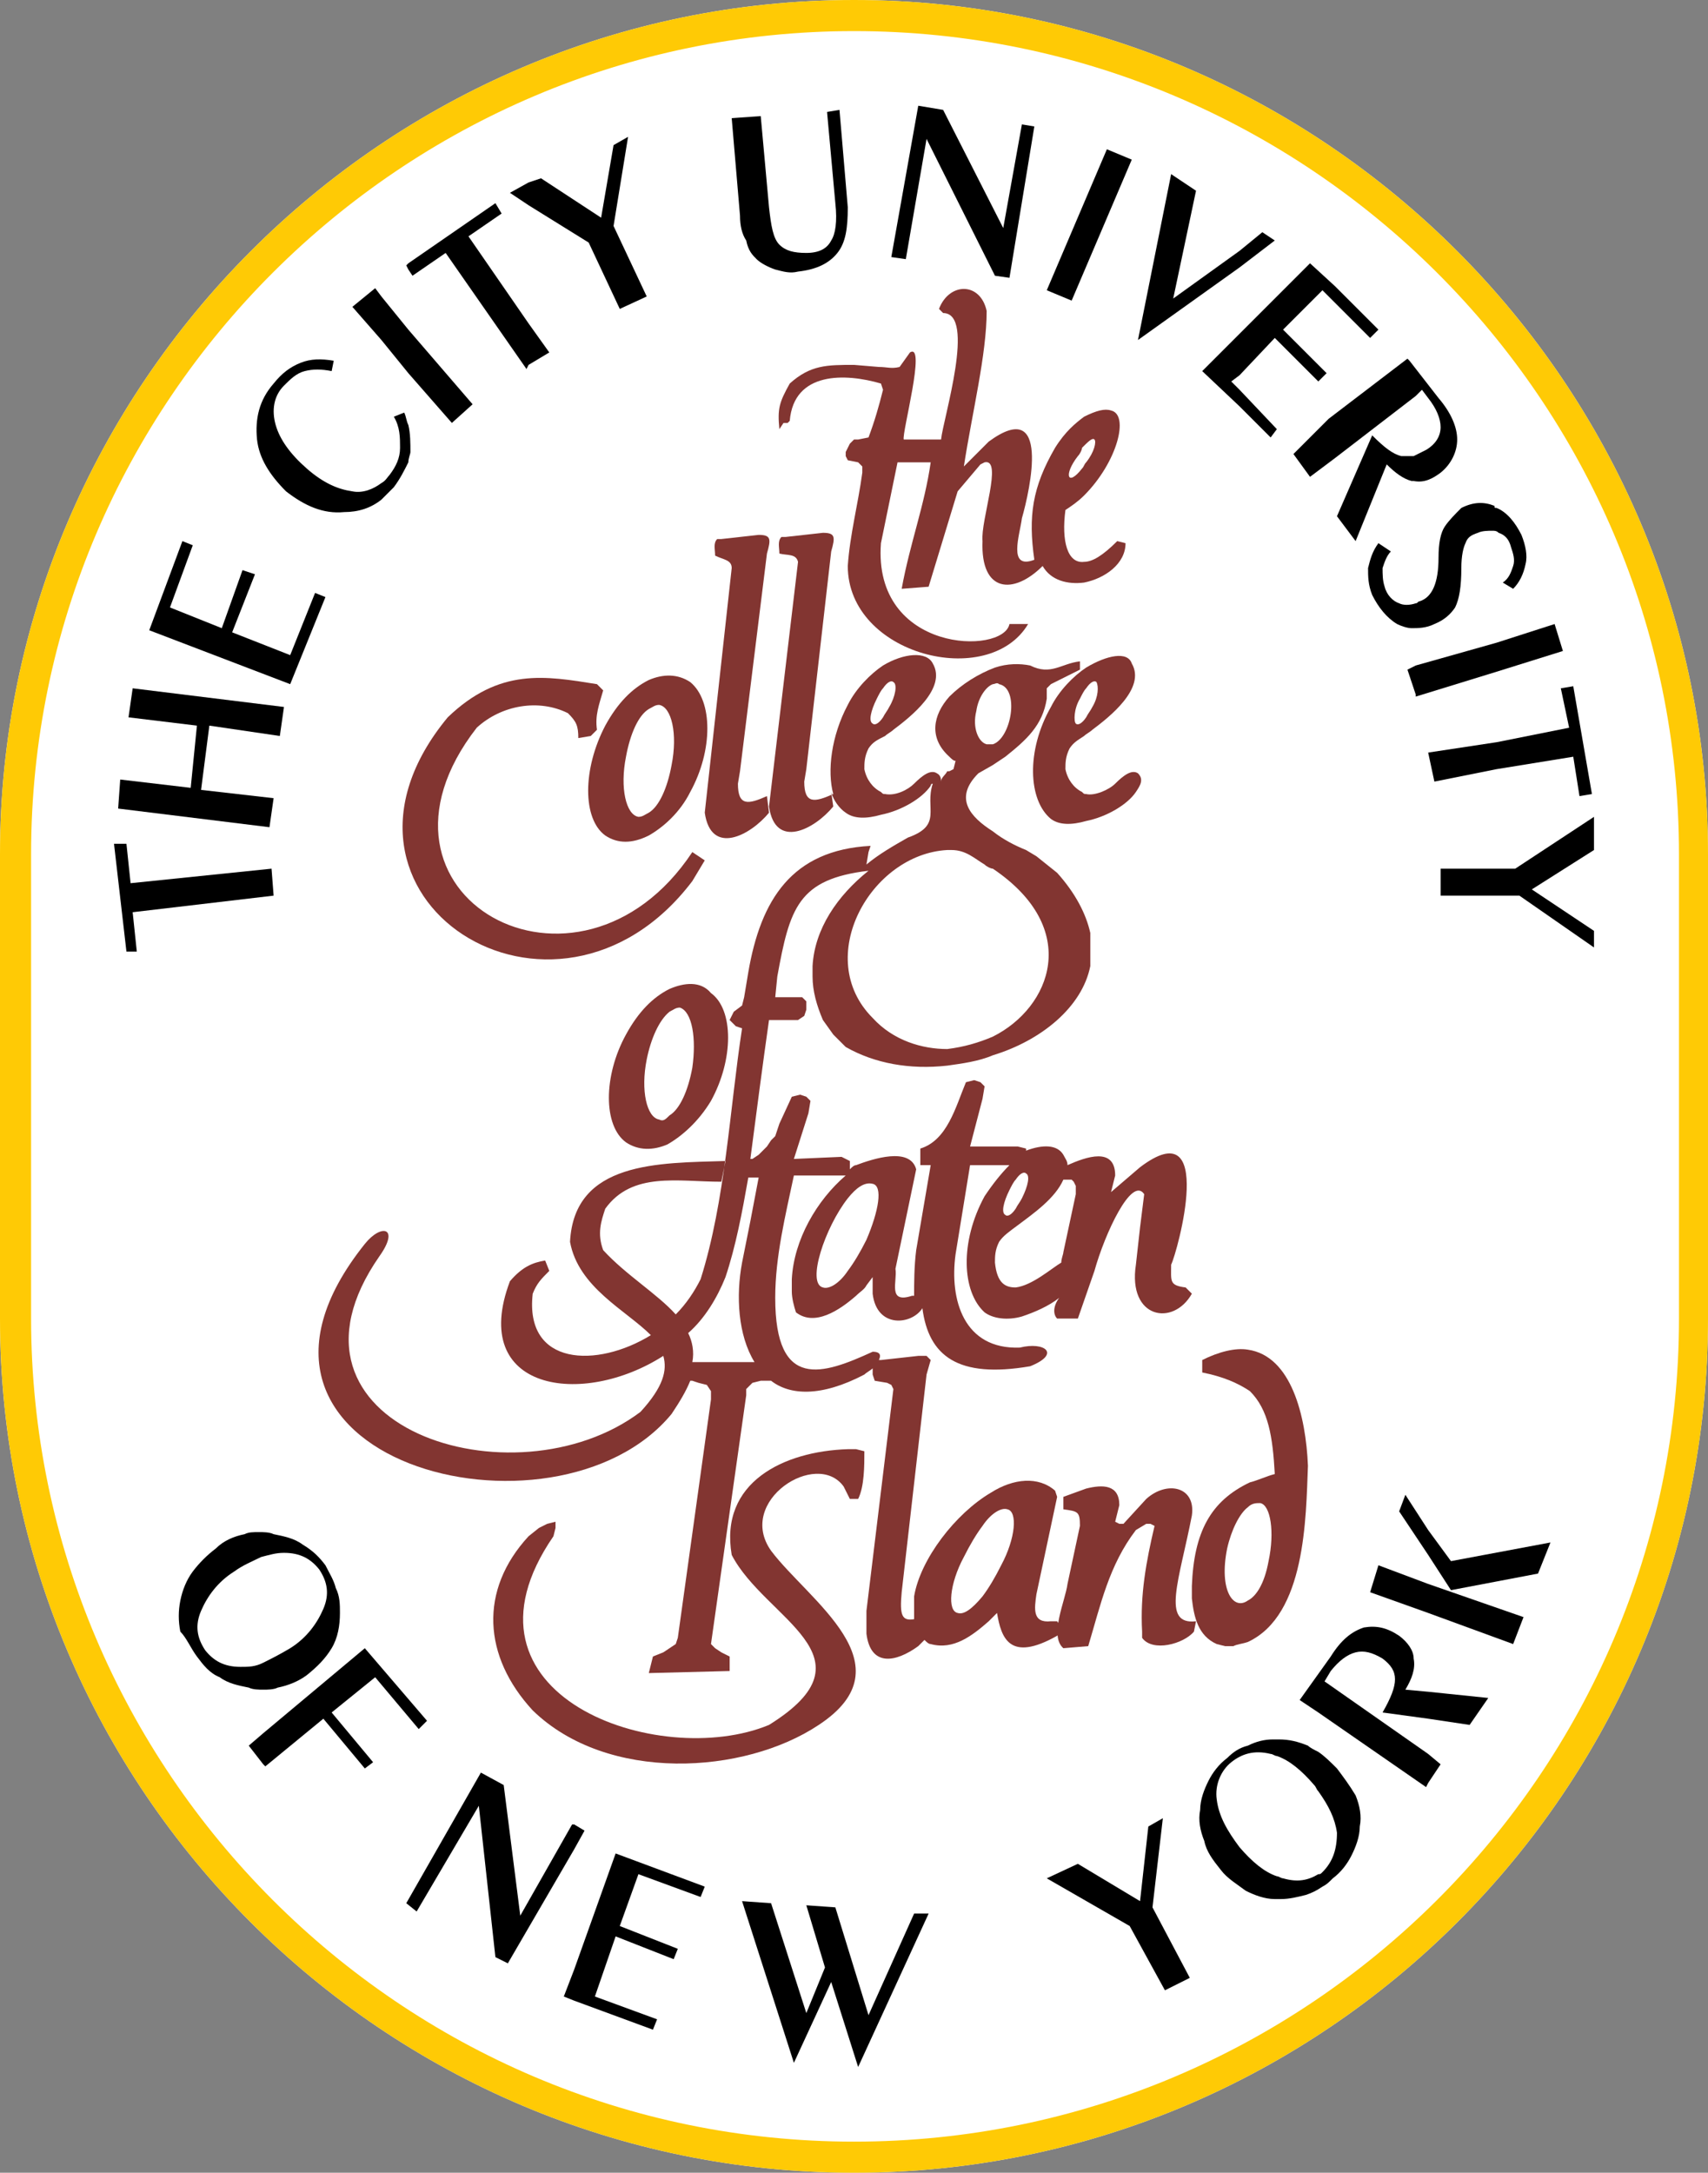 <?xml version="1.0" encoding="utf-8"?>
<!-- Generator: Adobe Illustrator 22.1.0, SVG Export Plug-In . SVG Version: 6.00 Build 0)  -->
<svg version="1.1" id="Layer_1" xmlns="http://www.w3.org/2000/svg" xmlns:xlink="http://www.w3.org/1999/xlink" x="0px" y="0px"
	 viewBox="0 0 82.4 104.8" style="enable-background:new 0 0 82.4 104.8;" xml:space="preserve">
<rect x="0" y="0" width="82.4" height="104.8" fill="#808080" stroke="none"/>
<style type="text/css">
	.st0{fill-rule:evenodd;clip-rule:evenodd;fill:#FFFFFF;}
	.st1{fill-rule:evenodd;clip-rule:evenodd;fill:#FFCA05;}
	.st2{fill-rule:evenodd;clip-rule:evenodd;fill:#823531;}
</style>
<g>
	<path class="st0" d="M41.2,0C18.5,0,0,18.6,0,41.2v22.4c0,22.7,18.5,41.2,41.2,41.2c22.7,0,41.2-18.5,41.2-41.2V41.2
		C82.4,18.6,63.9,0,41.2,0z"/>
	<g>
		<g>
			<polygon points="19.9,13.3 21.5,12.2 25.4,17.8 25.5,17.6 26.5,17 25.5,15.6 22.6,11.4 24.2,10.3 23.9,9.8 19.7,12.7 19.6,12.8 
				19.7,13 			"/>
			<polygon points="61.5,11.6 60.9,11.2 59.8,12.1 56.6,14.4 57.7,9.2 56.5,8.4 54.9,16.4 59.8,12.9 			"/>
			<polygon points="28.4,11.7 29.9,14.9 31.2,14.3 29.6,10.9 30.3,6.6 29.6,7 29,10.5 26.1,8.6 25.5,8.8 24.6,9.3 25.5,9.9 			"/>
			<polygon points="15.7,28.8 15.2,28.6 14,31.6 11.2,30.5 12.3,27.7 11.7,27.5 10.7,30.3 8.2,29.3 9.3,26.3 8.8,26.1 7.2,30.4 
				14,33 			"/>
			<path d="M36.5,12.5c0.2,0.2,0.6,0.4,0.9,0.5c0.4,0.1,0.7,0.2,1.1,0.1c0.9-0.1,1.5-0.4,1.9-0.9c0.4-0.5,0.5-1.2,0.5-2.2l-0.4-4.7
				l-0.6,0.1l0.4,4.4c0.1,0.9,0,1.5-0.2,1.8c-0.2,0.4-0.6,0.6-1.2,0.6c-0.6,0-1-0.1-1.3-0.4c-0.3-0.3-0.4-0.9-0.5-1.8l-0.4-4.4
				l-1.4,0.1l0.4,4.7c0,0.5,0.1,0.9,0.3,1.2C36.1,12.1,36.3,12.3,36.5,12.5z"/>
			<polygon points="13.2,38.5 9.7,38.1 10.1,35 13.5,35.5 13.7,34.1 6.4,33.2 6.2,34.6 9.5,35 9.2,38 5.8,37.6 5.7,39 13,39.9 			
				"/>
			<polygon points="19.7,18 21.8,20.4 22.8,19.5 19.7,15.9 18.4,14.3 18.1,13.9 17,14.8 18.4,16.4 			"/>
			<polygon points="13.2,43.2 13.1,41.9 6.3,42.6 6.1,40.7 5.5,40.7 6.1,45.9 6.6,45.9 6.4,44 			"/>
			<polygon points="75.7,35.1 72.2,35.8 68.9,36.3 69.2,37.7 72.2,37.1 75.9,36.5 76.2,38.4 76.8,38.3 75.9,33.1 75.3,33.2 			"/>
			<polygon points="48.4,11 45.5,5.3 44.3,5.1 43,12.4 43.7,12.5 44.7,6.7 48,13.3 48.7,13.4 49.9,6.1 49.3,6 			"/>
			<polygon points="68.3,32.1 67.9,32.3 68.3,33.5 68.3,33.6 72.2,32.4 75.4,31.4 75,30.1 72.2,31 			"/>
			<path d="M13.8,23.7c0.9,0.7,1.8,1.1,2.8,1c0.7,0,1.3-0.2,1.8-0.6c0.2-0.2,0.4-0.4,0.6-0.6c0.3-0.4,0.5-0.8,0.7-1.2
				c0-0.2,0.1-0.4,0.1-0.5c0-0.4,0-0.9-0.1-1.3c-0.1-0.2-0.1-0.4-0.2-0.6L19,20.1c0.3,0.5,0.3,1,0.3,1.5c0,0.5-0.2,0.9-0.5,1.3
				c-0.1,0.1-0.2,0.3-0.4,0.4c-0.4,0.3-0.9,0.5-1.4,0.4c-0.7-0.1-1.4-0.4-2.2-1.1c-0.8-0.7-1.3-1.4-1.5-2.1
				c-0.2-0.7-0.1-1.4,0.4-1.9c0.3-0.3,0.6-0.6,1-0.7c0.4-0.1,0.8-0.1,1.3,0l0.1-0.5c-0.6-0.1-1.1-0.1-1.6,0.1
				c-0.5,0.2-0.9,0.5-1.3,1c-0.7,0.8-0.9,1.7-0.8,2.7C12.5,22.1,13,22.9,13.8,23.7z"/>
			<polygon points="76.9,39.4 73.1,41.9 72.2,41.9 69.5,41.9 69.5,43.2 72.2,43.2 73.3,43.2 76.9,45.7 76.9,44.9 73.9,42.9 76.9,41 
							"/>
			<path d="M69.7,25.4c-0.2,0.3-0.3,0.8-0.3,1.5v0c0,1.2-0.3,1.9-0.9,2.1c-0.1,0-0.1,0.1-0.2,0.1c-0.3,0.1-0.6,0.1-0.8,0
				c-0.3-0.1-0.6-0.4-0.7-0.8c-0.1-0.3-0.1-0.6-0.1-0.9c0.1-0.3,0.2-0.6,0.4-0.8l-0.6-0.4c-0.3,0.4-0.4,0.8-0.5,1.2
				c0,0.4,0,0.8,0.2,1.3c0.3,0.6,0.7,1.1,1.2,1.4c0.2,0.1,0.5,0.2,0.7,0.2c0.3,0,0.7,0,1.1-0.2c0.5-0.2,0.8-0.5,1-0.8
				c0.2-0.4,0.3-1,0.3-1.9c0-0.6,0.1-1,0.2-1.2c0.1-0.3,0.3-0.4,0.6-0.5c0.2-0.1,0.5-0.1,0.7-0.1c0.1,0,0.2,0,0.3,0.1
				c0.3,0.1,0.5,0.3,0.6,0.7c0.1,0.3,0.2,0.6,0.1,0.9c-0.1,0.3-0.2,0.6-0.5,0.8l0.5,0.3c0.3-0.3,0.5-0.7,0.6-1.2
				c0.1-0.4,0-0.9-0.2-1.4c-0.3-0.6-0.7-1.1-1.2-1.3c-0.1,0-0.1,0-0.1-0.1c-0.5-0.2-1-0.2-1.6,0.1C70.2,24.8,69.9,25.1,69.7,25.4z"
				/>
			<polygon points="54.6,7.7 53.4,7.2 50.5,14 51.7,14.5 			"/>
			<path d="M62.4,21.9l0.8,1.1l1.2-0.9l3.9-3l0.3-0.3l0.3,0.4c0.4,0.5,0.6,1,0.6,1.4c0,0.4-0.2,0.8-0.7,1.1
				c-0.2,0.1-0.4,0.2-0.6,0.3c-0.2,0-0.4,0-0.6,0c-0.4-0.1-0.8-0.4-1.4-1l-1.7,3.9l0.9,1.2l1.5-3.7c0.4,0.4,0.8,0.7,1.2,0.8
				c0,0,0.1,0,0.1,0c0.5,0.1,0.9-0.1,1.3-0.4c0.5-0.4,0.8-1,0.8-1.6c0-0.6-0.3-1.3-0.9-2l-1.4-1.8l-0.1-0.1l-3.8,2.9L62.4,21.9z"/>
			<polygon points="58,17.9 59.8,19.6 61.3,21.1 61.6,20.7 59.8,18.8 59.4,18.4 59.8,18.1 61.5,16.3 63.6,18.4 64,18 61.9,15.9 
				63.8,14 64.4,14.6 66.1,16.3 66.5,15.9 64.4,13.8 63.2,12.7 59.8,16.1 			"/>
			<polygon points="41.9,97.2 40.3,92 38.9,91.9 39.8,94.9 38.9,97.1 37.2,91.8 35.8,91.7 38.3,99.5 40.1,95.6 41.4,99.7 44.8,92.3 
				44.1,92.3 			"/>
			<polygon points="66.5,75.5 66.1,76.8 68.9,77.8 73,79.3 73.5,78 68.9,76.4 			"/>
			<path d="M67.8,81.5c0.3-0.5,0.5-1,0.4-1.5c0-0.4-0.3-0.8-0.7-1.1c-0.6-0.4-1.1-0.5-1.7-0.4c-0.6,0.2-1.1,0.6-1.6,1.4l-0.5,0.7
				L62.7,82l0.9,0.6l5.2,3.6l0.1-0.2l0.6-0.9l-0.6-0.5l-5-3.5l0.3-0.5c0.4-0.5,0.8-0.8,1.2-0.9c0.4-0.1,0.8,0,1.3,0.3
				c0.4,0.3,0.6,0.6,0.6,1c0,0.4-0.2,0.9-0.6,1.6l2.2,0.3l2,0.3l0.9-1.3l-2.9-0.3L67.8,81.5z"/>
			<path d="M13.4,81.4c0.5-0.1,1-0.3,1.4-0.6c0.5-0.4,0.9-0.8,1.2-1.3c0.3-0.5,0.4-1.1,0.4-1.7c0-0.4,0-0.8-0.2-1.2
				c-0.1-0.4-0.3-0.7-0.5-1.1c-0.3-0.4-0.6-0.7-1.1-1c-0.4-0.3-0.9-0.4-1.4-0.5c-0.2-0.1-0.5-0.1-0.7-0.1c-0.3,0-0.5,0-0.7,0.1
				c-0.5,0.1-1,0.3-1.4,0.7c-0.4,0.3-0.8,0.7-1.1,1.1c-0.3,0.4-0.5,0.9-0.6,1.4c-0.1,0.5-0.1,1,0,1.5C9,79,9.2,79.5,9.5,79.9
				c0.3,0.4,0.6,0.8,1.1,1c0.4,0.3,0.9,0.4,1.4,0.5c0.2,0.1,0.5,0.1,0.7,0.1C12.9,81.5,13.2,81.5,13.4,81.4z M11.6,80.4
				c-0.8,0-1.3-0.3-1.7-0.8c-0.4-0.6-0.5-1.2-0.2-1.9c0.3-0.7,0.8-1.4,1.6-1.9c0.4-0.3,0.9-0.5,1.3-0.7c0.4-0.1,0.7-0.2,1.1-0.2
				c0.8,0,1.3,0.3,1.7,0.8c0.4,0.6,0.5,1.2,0.2,1.9c-0.3,0.7-0.8,1.4-1.6,1.9c-0.5,0.3-0.9,0.5-1.3,0.7C12.3,80.4,12,80.4,11.6,80.4
				z"/>
			<polygon points="68.9,73.8 67.8,72.1 67.5,72.9 68.9,75 70,76.7 74.2,75.9 74.8,74.4 70,75.3 			"/>
			<path d="M64.5,85.3c-0.3-0.3-0.6-0.6-0.9-0.8c-0.2-0.1-0.4-0.2-0.5-0.3c-0.5-0.2-0.9-0.3-1.4-0.3c-0.1,0-0.2,0-0.3,0
				c-0.4,0-0.8,0.1-1.2,0.3c-0.4,0.1-0.7,0.3-1,0.6c-0.4,0.3-0.7,0.7-0.9,1.1c-0.2,0.4-0.4,0.9-0.4,1.4c-0.1,0.5,0,1,0.2,1.5
				c0.1,0.5,0.4,0.9,0.8,1.4c0.3,0.4,0.8,0.7,1.2,1c0.4,0.2,0.9,0.4,1.4,0.4c0.1,0,0.2,0,0.3,0c0.4,0,0.8-0.1,1.2-0.2
				c0.3-0.1,0.5-0.2,0.8-0.4c0.2-0.1,0.3-0.2,0.5-0.4c0.4-0.3,0.7-0.7,0.9-1.1c0.2-0.4,0.4-0.9,0.4-1.4c0.1-0.5,0-1-0.2-1.5
				C65.1,86.1,64.8,85.7,64.5,85.3z M63.8,90.3c-0.1,0.1-0.1,0.1-0.2,0.1c-0.5,0.3-1,0.4-1.7,0.2c-0.1,0-0.2-0.1-0.3-0.1
				c-0.6-0.2-1.2-0.7-1.8-1.4c-0.6-0.8-1-1.5-1.1-2.3c-0.1-0.7,0.2-1.4,0.7-1.8c0.5-0.4,1.1-0.6,1.9-0.4c0.1,0,0.2,0.1,0.3,0.1
				c0.6,0.2,1.2,0.7,1.8,1.4c0.1,0.1,0.1,0.2,0.2,0.3c0.5,0.7,0.8,1.3,0.9,2C64.5,89.2,64.3,89.8,63.8,90.3z"/>
			<polygon points="28.2,88.3 27.7,88 27.6,88 25.1,92.4 24.3,86.1 23.2,85.5 19.6,91.8 20.1,92.2 23.1,87.1 23.9,94.4 24.5,94.7 
				27.7,89.2 			"/>
			<polygon points="20.2,83.4 20.6,83 17.6,79.5 12.7,83.6 12,84.2 12.7,85.1 12.8,85.2 15.6,82.9 17.6,85.3 18,85 16,82.6 
				18.1,80.9 			"/>
			<polygon points="56.1,87.7 55.4,88.1 55,91.7 52,89.9 50.5,90.6 54.5,92.9 56.2,96 57.4,95.4 55.6,92 			"/>
			<polygon points="27.7,95 27.2,96.3 27.7,96.5 31.5,97.9 31.7,97.4 28.7,96.3 29.7,93.4 32.5,94.5 32.7,94 29.9,92.9 30.8,90.4 
				33.8,91.5 34,91 29.7,89.4 			"/>
		</g>
		<path class="st1" d="M41.2,0C18.5,0,0,18.6,0,41.2v22.4c0,22.7,18.5,41.2,41.2,41.2c22.7,0,41.2-18.5,41.2-41.2V41.2
			C82.4,18.6,63.9,0,41.2,0z M81,63.6c0,21.9-17.9,39.7-39.8,39.7c-21.9,0-39.7-17.9-39.7-39.7V41.2c0-21.9,17.9-39.7,39.7-39.7
			C63.1,1.5,81,19.3,81,41.2V63.6z"/>
		<g>
			<path class="st2" d="M37.8,20.4H38l0.1-0.1c0.2-2.4,2.7-2.3,4.4-1.8l0.1,0.3c-0.2,0.8-0.4,1.5-0.7,2.3l-0.5,0.1l-0.2,0L41,21.4
				l-0.1,0.2l-0.1,0.2l0,0.2l0.1,0.2l0.5,0.1l0.2,0.2l0,0.3c-0.2,1.5-0.6,3-0.7,4.5c0,4.3,6.8,6,8.7,2.8c-0.3,0-0.6,0-0.9,0
				c-0.3,1.5-6.6,1.4-6.2-3.9l0.8-3.9h1.6c-0.3,2.1-1,3.9-1.4,6.1l1.3-0.1l1.4-4.6l1.1-1.3l0.2-0.1c0.9-0.2-0.2,2.8-0.1,3.8
				c-0.1,2.5,1.5,2.6,2.9,1.2c0.4,0.7,1.2,0.9,2,0.8c1-0.2,2-0.9,2-1.9l-0.4-0.1c-0.7,0.7-1.2,1-1.6,1c-0.8,0.1-1.1-1-0.9-2.5
				c0.3-0.2,0.6-0.4,0.9-0.7c1.6-1.6,2.2-3.9,1.3-4.1c-0.3-0.1-0.7,0-1.3,0.3c-0.4,0.3-0.9,0.7-1.4,1.5c-1.1,1.9-1.3,3.3-1,5.4
				c-1.3,0.5-0.7-1.2-0.6-2c0.4-1.4,1.4-5.9-1.6-3.7l-1.2,1.2c0.4-2.6,1.1-5.4,1.1-7.5c-0.3-1.4-1.8-1.4-2.3-0.1l0.2,0.2
				c1.6,0,0,5.1-0.1,6.1l-1.8,0c-0.1-0.3,1.1-4.7,0.3-4.2l-0.5,0.7c-0.4,0.1-0.6,0-1,0l-1.2-0.1c-1.3,0-2.1,0-3.1,0.9
				c-0.5,0.9-0.6,1.2-0.5,2.2L37.8,20.4z M52,22c0.1-0.1,0.2-0.3,0.2-0.4c0.3-0.3,0.5-0.5,0.6-0.4c0.1,0.1,0,0.6-0.4,1.1
				c-0.1,0.1-0.1,0.2-0.2,0.3C51.5,23.5,51.3,22.9,52,22z"/>
			<path class="st2" d="M33.4,42.5l0.6-1l-0.6-0.4c-5.5,8.3-16.7,2.1-10.4-6c1.2-1.1,3-1.4,4.4-0.7c0.4,0.4,0.5,0.6,0.5,1.2l0.6-0.1
				l0.3-0.3c-0.1-0.7,0.1-1.2,0.3-1.9L28.8,33c-2.5-0.4-4.7-0.8-7.2,1.6C14.4,43.3,26.8,51.2,33.4,42.5z"/>
			<path class="st2" d="M29.2,40.3c0.6,0.4,1.3,0.4,2.1,0c0.7-0.4,1.5-1.1,2-2.1c1.1-2,1.1-4.4,0-5.3c-0.6-0.4-1.3-0.4-2-0.1
				c-0.8,0.4-1.5,1.1-2.1,2.2C28.1,37.1,28.1,39.5,29.2,40.3z M30.2,36.5c0.2-1.1,0.6-2,1.1-2.3c0.2-0.1,0.3-0.2,0.5-0.2
				c0.6,0.1,0.9,1.4,0.6,2.9c-0.2,1.1-0.6,2-1.1,2.3c-0.2,0.1-0.3,0.2-0.5,0.2C30.2,39.3,29.9,38,30.2,36.5z"/>
			<path class="st2" d="M32.3,47.7c-0.8,0.4-1.5,1.1-2.1,2.2c-1.1,2-1.1,4.4,0,5.2c0.6,0.4,1.3,0.4,2,0.1c0.7-0.4,1.5-1.1,2.1-2.1
				c1.1-2,1.1-4.4,0-5.2C33.8,47.3,33,47.4,32.3,47.7z M33.4,51.5c-0.2,1.1-0.6,2-1.1,2.3C32.1,54,32,54.1,31.8,54
				c-0.6-0.1-0.9-1.4-0.6-2.9c0.2-1,0.6-1.9,1.1-2.3c0.2-0.1,0.3-0.2,0.5-0.2C33.4,48.8,33.6,50.1,33.4,51.5z"/>
			<path class="st2" d="M52.4,32.2c-0.6,0.4-1.3,1.1-1.7,1.9c-1.2,2.1-1.1,4.5,0,5.4c0.4,0.3,1,0.3,1.7,0.1c1-0.2,2-0.8,2.4-1.4
				c0.2-0.3,0.4-0.6,0.1-0.9c-0.3-0.2-0.7,0.1-1.1,0.5c-0.3,0.3-1,0.6-1.4,0.5c-0.1,0-0.1,0-0.2-0.1c-0.4-0.2-0.7-0.6-0.8-1.1
				c0-0.3,0-0.6,0.2-1c0.2-0.3,0.4-0.4,0.7-0.6c0.1-0.1,0.3-0.2,0.4-0.3c0.8-0.6,2.6-2,1.9-3.2C54.4,31.4,53.4,31.6,52.4,32.2z
				 M52.7,34.1c-0.1,0.2-0.2,0.3-0.3,0.5c-0.2,0.3-0.4,0.4-0.5,0.3c-0.1-0.1-0.1-0.7,0.2-1.2c0.1-0.2,0.2-0.4,0.3-0.5
				c0.2-0.3,0.4-0.4,0.5-0.3C53,33.1,53,33.6,52.7,34.1z"/>
			<path class="st2" d="M51,63.6l1,0l0.8-2.3c0.5-1.8,1.8-4.6,2.4-3.7l-0.2,1.6L54.8,61c-0.4,2.6,1.8,3,2.7,1.4l-0.3-0.3
				c-0.8-0.1-0.7-0.3-0.7-1.1c0.3-0.6,2.2-7.5-1.5-4.7l-1.4,1.2l0.2-0.8c0-1.4-1.4-0.9-2.3-0.5c0-0.2-0.1-0.3-0.2-0.5
				c-0.3-0.5-1-0.5-1.8-0.2l0-0.1l-0.4-0.1h-2.3l0.6-2.3l0.1-0.6l-0.2-0.2L47,52.1l-0.4,0.1c-0.5,1.2-0.9,2.8-2.2,3.2l0,0.8h0.5
				l-0.7,4.1c-0.1,0.8-0.1,1.6-0.1,2.2L44,62.5c-1.2,0.4-0.7-0.7-0.8-1.3l1-4.8c-0.3-1.1-2.1-0.5-2.9-0.2c-0.1,0-0.2,0.1-0.3,0.2
				l0-0.4l-0.4-0.2l-2.3,0.1l0.7-2.2l0.1-0.6l-0.2-0.2l-0.3-0.1l-0.4,0.1l-0.6,1.3l-0.2,0.6L37.2,55L37,55.3l-0.2,0.2l-0.2,0.2
				l-0.3,0.2l-0.1,0c0.3-2.3,0.6-4.6,0.9-6.7l1.4,0l0.3-0.2l0.1-0.3l0-0.4l-0.2-0.2l-1.3,0l0.1-1c0.6-3.3,1-4.7,4.4-5.1
				c-1.5,1.2-2.6,2.8-2.7,4.6v0.5c0,0.7,0.2,1.4,0.5,2.1l0.5,0.7l0.6,0.6c1.4,0.8,3.1,1.1,4.9,0.9c0.7-0.1,1.5-0.2,2.2-0.5
				c2.3-0.7,4.3-2.3,4.7-4.3V45c-0.2-0.9-0.7-1.9-1.6-2.9l-0.5-0.4l-0.5-0.4L49.5,41c-0.5-0.2-1.1-0.5-1.6-0.9
				c-1.1-0.7-1.9-1.6-0.7-2.8l0.7-0.4l0.6-0.4c1-0.8,1.8-1.5,2-2.8l0-0.5l0.2-0.2l1.4-0.7l0-0.4c-0.9,0.1-1.4,0.7-2.4,0.2
				c-0.5-0.1-1.1-0.1-1.7,0.1c-0.8,0.3-1.6,0.8-2.2,1.4c-0.8,0.9-1,2,0,2.9c0.1,0.1,0.2,0.2,0.3,0.2l-0.1,0.4l-0.2,0.1l-0.1,0
				c-0.1,0.2-0.3,0.3-0.3,0.5c0-0.1,0-0.3-0.2-0.4c-0.3-0.2-0.7,0.1-1.1,0.5c-0.3,0.3-0.9,0.6-1.4,0.5c-0.1,0-0.1,0-0.2-0.1
				c-0.4-0.2-0.7-0.6-0.8-1.1c0-0.3,0-0.6,0.2-1c0.2-0.3,0.4-0.4,0.8-0.6c0.1-0.1,0.3-0.2,0.4-0.3c0.8-0.6,2.6-2,1.9-3.2
				c-0.3-0.6-1.4-0.5-2.4,0.1c-0.6,0.4-1.3,1.1-1.7,1.9c-0.8,1.5-1,3.2-0.7,4.3c-0.9,0.4-1.4,0.5-1.4-0.6l0.1-0.6l1.2-10.5
				c0.2-0.7,0.2-0.9-0.4-0.9l-1.8,0.2l-0.2,0c-0.2,0.2-0.1,0.5-0.1,0.8c0.4,0.1,0.8,0,0.9,0.4l-1.4,11.8c0.3,2.1,2.2,1.1,3.1,0
				l-0.1-0.7c0.1,0.4,0.4,0.8,0.7,1c0.4,0.3,1,0.3,1.7,0.1c1-0.2,2-0.8,2.4-1.4c0,0,0-0.1,0.1-0.1c-0.4,1.2,0.5,2-1.2,2.6
				c-0.7,0.4-1.4,0.8-2,1.3l0.1-0.6L42,40.8c-3.8,0.2-5.3,2.6-5.9,6.1l-0.2,1.2l-0.1,0.4l-0.4,0.3l-0.2,0.4l0.3,0.3l0.3,0.1
				c-0.6,3.9-0.8,8.3-2,12.1c-0.3,0.6-0.7,1.2-1.2,1.7c-0.9-1-2.4-1.9-3.5-3.1c-0.3-0.8-0.1-1.4,0.1-2c1.3-1.8,3.5-1.3,5.6-1.3
				l0.2-1c-3.2,0.1-7.3,0-7.5,3.9c0.4,2.2,2.7,3.3,3.9,4.5c-2.6,1.6-6.1,1.5-5.7-2c0.2-0.5,0.4-0.7,0.8-1.1l-0.2-0.5
				c-0.6,0.1-1.1,0.3-1.7,1c-2,5.3,3.5,6.1,7.4,3.6c0.2,0.7,0,1.5-1.1,2.7c-6.1,4.6-18.3,0.7-12.6-7.5c1-1.4,0.1-1.6-0.7-0.6
				c-8.4,10.5,9.2,15,14.8,8.2c0.4-0.6,0.7-1.1,0.9-1.6l0.1,0l0.3,0.1l0.4,0.1l0.2,0.3l0,0.4l-1.6,11.5l-0.1,0.3l-0.3,0.2l-0.3,0.2
				l-0.5,0.2l-0.1,0.4l-0.1,0.4l3.9-0.1l0-0.3l0-0.4l-0.4-0.2l-0.3-0.2l-0.2-0.2L36,67.3l0-0.3l0.3-0.3l0.4-0.1l0.4,0l0.1,0
				c0.9,0.7,2.4,0.8,4.5-0.3c0.1-0.1,0.3-0.2,0.4-0.3l0,0.3l0.1,0.3l0.6,0.1l0.2,0.1l0.1,0.2l-1.3,10.7l0,1.1
				c0.2,1.6,1.4,1.4,2.5,0.6l0.3-0.3c0.1,0.1,0.2,0.2,0.3,0.2c1.1,0.3,2-0.4,2.8-1.1c0,0,0.1-0.1,0.1-0.1l0.3-0.3
				c0.2,1.2,0.6,2.4,2.9,1.1l0.2-0.2v-0.2l-0.2-0.3l-0.3,0c-0.9,0.1-0.8-0.6-0.7-1.3l1-4.7l-0.1-0.3c-0.8-0.7-2-0.6-3.1,0.1
				c-1.7,1-3.4,3.2-3.7,5v1.1c0,0,0,0,0,0c-0.6,0.1-0.7-0.2-0.6-1.3l1.2-10.5l0.2-0.7l-0.1-0.1l-0.1-0.1l-0.4,0l-1.8,0.2l-0.1,0
				c0.1-0.2,0.1-0.4-0.3-0.4c-2.4,1.1-4.7,1.9-4.7-2.6c0-2,0.5-4,0.9-5.9h2.5c-1.4,1.2-2.5,3.1-2.6,5v0.6c0,0.3,0.1,0.7,0.2,1
				c0.9,0.7,2.1-0.1,2.9-0.8c0.2-0.2,0.4-0.3,0.5-0.5l0.3-0.4l0,0.8c0.2,1.7,1.9,1.5,2.4,0.7c0.3,2.3,1.7,3.4,5.2,2.8
				c1.5-0.6,0.7-1.2-0.5-0.9c-2.7,0.1-3.4-2.3-3.1-4.5l0.7-4.3l1.9,0c-0.4,0.4-0.8,0.9-1.2,1.5c-1.2,2.2-1.1,4.6,0,5.6
				c0.4,0.3,1.1,0.4,1.8,0.2c0.6-0.2,1.3-0.5,1.8-0.9C50.8,63,50.8,63.4,51,63.6z M47.1,34.3c0.1-0.7,0.5-1.2,0.8-1.3
				c0.1,0,0.2-0.1,0.3,0c1,0.2,0.6,2.6-0.3,2.9c-0.1,0-0.2,0-0.3,0C47.2,35.8,46.9,35.1,47.1,34.3z M42.3,33.7
				c0.1-0.2,0.2-0.4,0.3-0.5c0.2-0.3,0.4-0.4,0.5-0.3c0.2,0.1,0.1,0.7-0.2,1.2c-0.1,0.2-0.2,0.3-0.3,0.5c-0.2,0.3-0.4,0.4-0.5,0.3
				C41.9,34.8,42,34.3,42.3,33.7z M45.7,41c0.1,0,0.1,0,0.2,0c0.7,0,1.1,0.4,1.6,0.7c0.1,0.1,0.3,0.2,0.4,0.2c4.3,2.9,2.8,6.7,0,8.1
				c-0.7,0.3-1.4,0.5-2.2,0.6c-1.2,0-2.6-0.4-3.6-1.5C39.2,46.2,42,41.2,45.7,41z M46.5,75.1c0.3-0.6,0.6-1.1,0.9-1.5
				c0.4-0.6,0.9-0.9,1.2-0.8c0.5,0.1,0.4,1.4-0.3,2.7c-0.3,0.6-0.6,1.1-0.9,1.5c-0.5,0.6-0.9,0.9-1.2,0.8
				C45.7,77.7,45.8,76.4,46.5,75.1z M33.4,65.7c0.1-0.5,0-1-0.2-1.4c0.8-0.7,1.4-1.7,1.8-2.7c0.5-1.5,0.8-3.1,1.1-4.8l0.5,0
				l-0.4,2.1l-0.4,2c-0.3,1.6-0.2,3.5,0.6,4.8L33.4,65.7z M41.8,59.8c-0.3,0.6-0.6,1.1-0.9,1.5c-0.4,0.6-0.9,0.9-1.2,0.8
				c-0.8-0.2,0.1-2.9,1.2-4.3c0.4-0.5,0.8-0.8,1.2-0.7C42.6,57.2,42.4,58.4,41.8,59.8z M49.3,57.8c-0.1,0.2-0.2,0.3-0.3,0.5
				c-0.2,0.3-0.4,0.4-0.5,0.3c-0.2-0.1-0.1-0.6,0.2-1.2c0.1-0.2,0.2-0.4,0.3-0.5c0.2-0.3,0.4-0.4,0.5-0.3
				C49.7,56.7,49.6,57.2,49.3,57.8z M49,62.1c-0.5,0-0.9-0.2-1-1.2c0-0.3,0-0.6,0.2-1c0.2-0.3,0.5-0.5,0.9-0.8
				c0.8-0.6,1.8-1.3,2.2-2.2l0.4,0l0.1,0.1l0.1,0.2v0.2v0.2l-0.6,2.8c0,0.1-0.1,0.3-0.1,0.5C50.7,61.2,49.8,62,49,62.1z"/>
			<path class="st2" d="M57.5,73.1c0.2-1.4-1.2-1.7-2.2-0.8l-1.1,1.2L54,73.5l-0.2-0.1l0.2-0.8c0-1-0.8-1-1.6-0.8l-1.1,0.4v0.6
				c0.7,0.1,0.8,0.1,0.8,0.8l-0.6,2.8c-0.1,0.8-0.9,2.5-0.2,3.1l1.2-0.1c0.6-2,1-3.9,2.3-5.6l0.5-0.3l0.2,0l0.2,0.1
				c-0.4,1.7-0.7,3.3-0.6,5.1l0,0.3c0.5,0.7,2,0.3,2.5-0.3l0.1-0.5C56,78.4,56.9,76.2,57.5,73.1z"/>
			<path class="st2" d="M60.2,65.1c-0.6-0.1-1.4,0.1-2.2,0.5L58,66.2c1,0.2,1.7,0.5,2.3,0.9c0.9,0.9,1.1,2.2,1.2,4
				c-0.4,0.1-0.8,0.3-1.2,0.4c-1.9,0.9-2.7,2.4-2.8,5V77l0,0.1c0.1,0.9,0.3,1.8,1.2,2.2l0.4,0.1l0.4,0c0.2-0.1,0.4-0.1,0.7-0.2
				c2.8-1.3,2.8-6,2.9-8.5C63,68.3,62.3,65.4,60.2,65.1z M61.2,75.3c-0.2,1.1-0.6,1.7-1,1.9c-0.7,0.5-1.4-0.5-1-2.5
				c0.2-0.9,0.6-1.7,1-2c0.2-0.2,0.4-0.2,0.6-0.2C61.3,72.6,61.5,73.9,61.2,75.3z"/>
			<path class="st2" d="M40.7,71.7l0.3,0.6h0.4c0.3-0.6,0.3-1.6,0.3-2.3l-0.4-0.1l-0.4,0c-3.1,0.1-6.2,1.6-5.6,5.1
				c1.6,3.1,7.1,4.9,1.8,8.2c-5.3,2.2-15.7-1.4-10.4-9.1l0.1-0.4l0-0.3l-0.4,0.1L26,73.7l-0.5,0.4c-2.4,2.6-2.2,5.8,0.2,8.4
				c3.6,3.5,10.2,3.1,13.8,0.7c4.4-2.9-0.5-6-2.3-8.4C35.5,72.4,39.4,69.9,40.7,71.7z"/>
			<path class="st2" d="M35.3,27.4L34,39.2c0.3,2.1,2.2,1.1,3.1,0L37,38.4c-0.9,0.4-1.4,0.5-1.4-0.6l0.1-0.6l1.3-10.5
				c0.2-0.7,0.2-0.9-0.4-0.9l-1.8,0.2l-0.2,0c-0.2,0.2-0.1,0.5-0.1,0.8C34.9,27,35.3,27,35.3,27.4z"/>
		</g>
	</g>
</g>
<g>
</g>
<g>
</g>
<g>
</g>
<g>
</g>
<g>
</g>
<g>
</g>
<g>
</g>
<g>
</g>
<g>
</g>
<g>
</g>
<g>
</g>
<g>
</g>
<g>
</g>
<g>
</g>
<g>
</g>
</svg>
